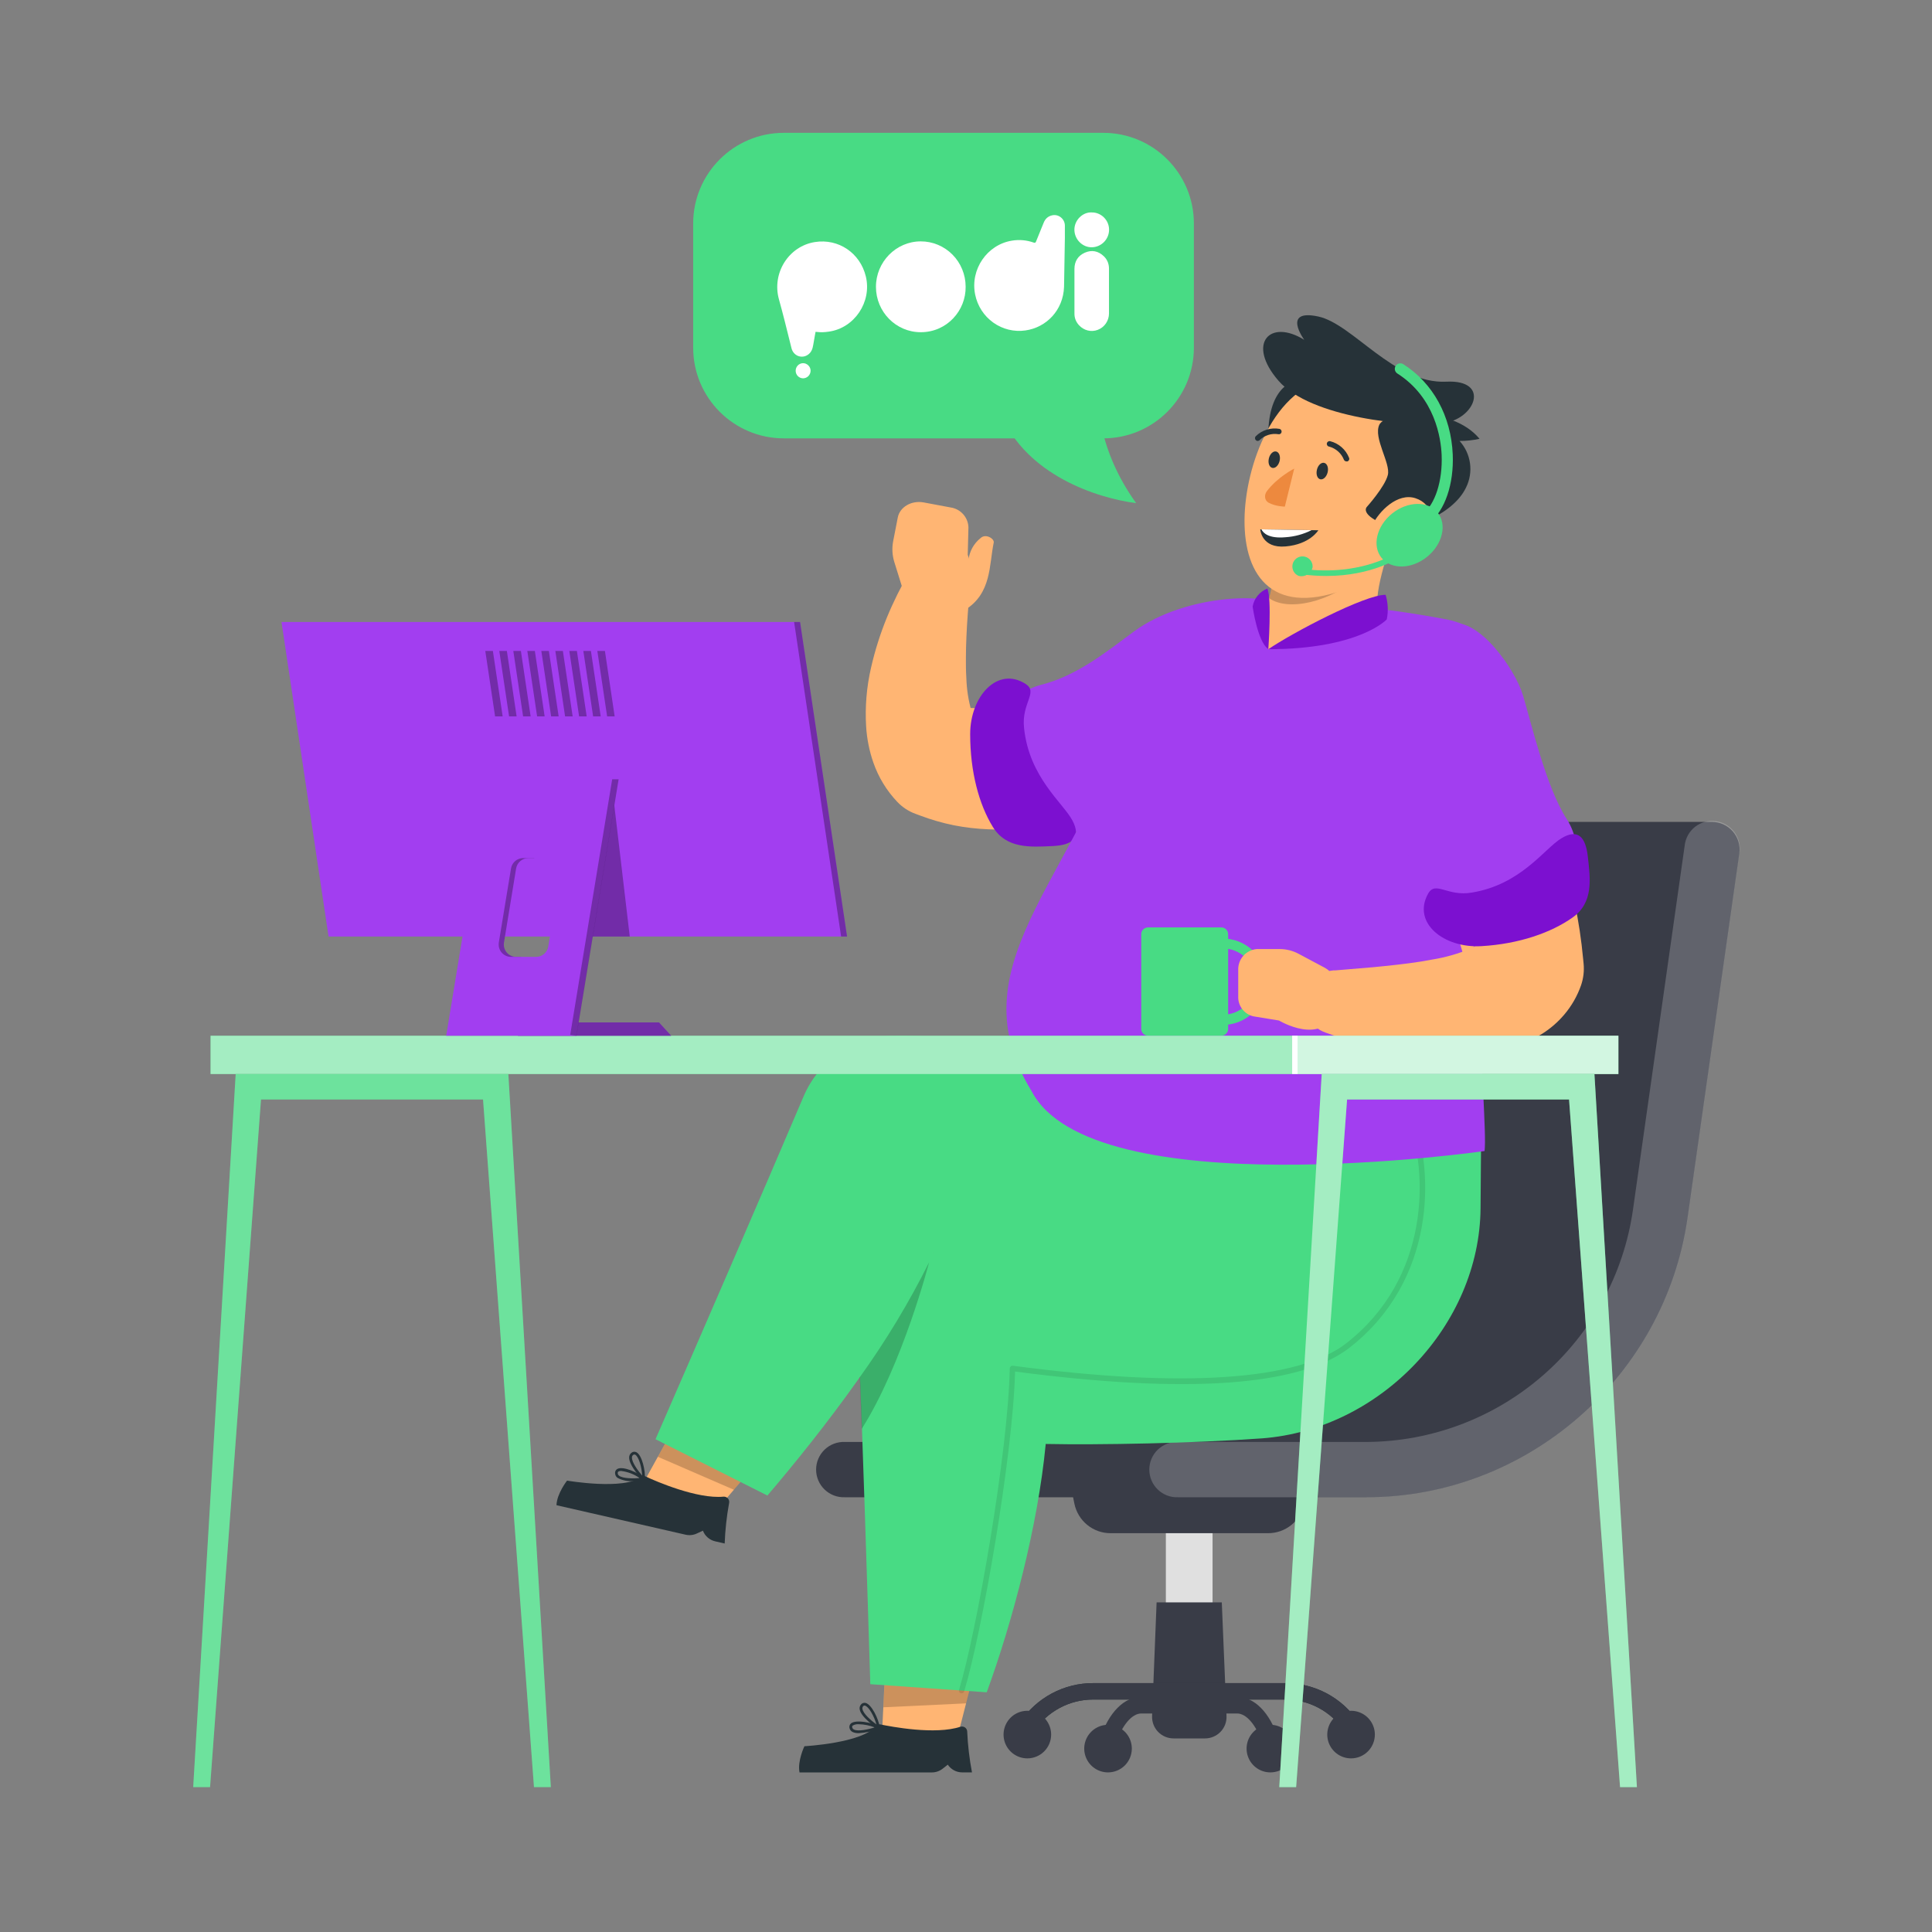 <svg width="160" height="160" viewBox="0 0 160 160" fill="none" xmlns="http://www.w3.org/2000/svg">
<rect x="0" y="0" width="160" height="160" fill="#808080" stroke="none"/>
<path d="M91.364 11H64.914C60.767 11 57.406 14.362 57.406 18.508V28.795C57.406 32.942 60.767 36.303 64.914 36.303H91.364C95.511 36.303 98.872 32.942 98.872 28.795V18.508C98.872 14.362 95.511 11 91.364 11Z" fill="#48DB84"/>
<g clip-path="url(#clip0_4989_38639)">
<path d="M90.415 17.593C91.193 17.582 91.845 18.23 91.849 19.015C91.852 19.809 91.212 20.465 90.422 20.478C89.655 20.491 89.006 19.846 88.978 19.071C88.948 18.222 89.689 17.545 90.415 17.593Z" fill="white"/>
<path d="M88.12 23.752C88.052 25.715 86.634 27.123 84.926 27.365C83.988 27.501 83.034 27.27 82.26 26.717C81.485 26.165 80.948 25.334 80.758 24.394C80.334 22.317 81.74 20.257 83.813 19.928C84.413 19.829 85.027 19.884 85.6 20.088C85.714 20.129 85.759 20.106 85.804 19.994C85.94 19.65 86.08 19.308 86.22 18.967L86.22 18.966L86.221 18.965C86.293 18.789 86.365 18.613 86.437 18.436C86.568 18.113 86.797 17.905 87.139 17.831C87.683 17.711 88.2 18.146 88.189 18.71C88.186 18.923 88.187 19.136 88.188 19.349L88.188 19.35C88.189 19.456 88.189 19.562 88.189 19.668L88.12 23.752Z" fill="white"/>
<path d="M79.97 23.743C80.001 25.709 78.432 27.509 76.261 27.512C74.203 27.517 72.548 25.829 72.543 23.762C72.537 21.694 74.207 19.993 76.243 19.99C76.731 19.987 77.215 20.082 77.667 20.27C78.119 20.457 78.53 20.733 78.876 21.082C79.223 21.431 79.498 21.845 79.685 22.302C79.873 22.759 79.97 23.248 79.97 23.743Z" fill="white"/>
<path d="M88.981 23.485C88.981 23.687 88.981 23.889 88.981 24.09L88.982 25.96C88.976 26.33 89.105 26.651 89.348 26.922C89.753 27.373 90.372 27.526 90.915 27.315C91.187 27.211 91.422 27.026 91.587 26.784C91.753 26.542 91.841 26.255 91.842 25.96C91.844 25.589 91.843 25.218 91.842 24.846V24.846C91.842 24.661 91.842 24.475 91.842 24.29C91.842 24.064 91.841 23.838 91.841 23.611C91.841 23.159 91.841 22.707 91.842 22.255C91.842 21.848 91.701 21.496 91.412 21.219C90.956 20.781 90.412 20.675 89.842 20.926C89.28 21.174 88.983 21.638 88.981 22.271C88.98 22.675 88.98 23.08 88.981 23.484V23.485Z" fill="white"/>
<path d="M67.481 27.808L67.481 27.808C67.434 28.061 67.388 28.31 67.349 28.561C67.297 28.894 67.19 29.188 66.898 29.385C66.375 29.736 65.7 29.453 65.548 28.838C65.508 28.678 65.468 28.519 65.429 28.359L65.429 28.358C65.133 27.164 64.837 25.969 64.507 24.783C63.91 22.626 65.303 20.39 67.489 20.045C69.439 19.737 71.236 20.951 71.705 22.894C72.215 25.005 70.761 27.171 68.637 27.465C68.459 27.492 68.28 27.509 68.1 27.514C67.977 27.517 67.853 27.506 67.722 27.495C67.664 27.49 67.603 27.485 67.541 27.481C67.521 27.591 67.501 27.7 67.481 27.808Z" fill="white"/>
<path d="M65.894 30.707C65.892 30.542 65.955 30.384 66.069 30.266C66.182 30.148 66.337 30.08 66.499 30.077C66.831 30.071 67.123 30.353 67.13 30.684C67.132 30.768 67.117 30.852 67.086 30.93C67.056 31.008 67.01 31.079 66.952 31.14C66.894 31.2 66.825 31.248 66.748 31.28C66.672 31.313 66.589 31.33 66.506 31.331C66.344 31.329 66.188 31.263 66.073 31.146C65.959 31.029 65.894 30.872 65.894 30.707Z" fill="white"/>
</g>
<path d="M82.903 34.328C85.014 39.31 90.759 41.237 94.092 41.669C90.823 37.122 90.967 33.123 90.967 33.123L82.903 34.328Z" fill="#48DB84"/>
<path d="M100.419 126.289H96.551V136.065H100.419V126.289Z" fill="#E0E0E0"/>
<path d="M101.184 132.701H95.785L95.411 142.115C95.401 142.355 95.44 142.594 95.525 142.818C95.609 143.043 95.739 143.248 95.905 143.421C96.072 143.594 96.271 143.732 96.492 143.826C96.713 143.92 96.95 143.968 97.19 143.968H99.8C100.04 143.967 100.277 143.919 100.497 143.824C100.717 143.73 100.916 143.592 101.082 143.419C101.248 143.246 101.377 143.042 101.462 142.818C101.547 142.593 101.585 142.354 101.575 142.115L101.184 132.701Z" fill="#393C47"/>
<path d="M111.926 143.712C111.812 143.712 111.7 143.683 111.6 143.629C111.5 143.575 111.415 143.497 111.352 143.403C110.816 142.585 110.085 141.914 109.225 141.451C108.364 140.987 107.402 140.746 106.425 140.748H90.545C89.568 140.746 88.606 140.987 87.745 141.451C86.885 141.914 86.154 142.585 85.618 143.403C85.515 143.548 85.359 143.648 85.184 143.681C85.008 143.714 84.827 143.678 84.678 143.579C84.529 143.481 84.424 143.329 84.385 143.154C84.346 142.98 84.377 142.797 84.47 142.645C85.133 141.641 86.036 140.818 87.096 140.249C88.157 139.68 89.342 139.384 90.545 139.388H106.425C107.63 139.382 108.817 139.675 109.88 140.243C110.942 140.81 111.847 141.633 112.512 142.637C112.581 142.741 112.62 142.861 112.625 142.985C112.631 143.109 112.602 143.232 112.544 143.342C112.485 143.451 112.397 143.543 112.291 143.606C112.184 143.67 112.062 143.704 111.938 143.704L111.926 143.712Z" fill="#263238"/>
<path d="M105.003 126.973H91.974C91.269 126.974 90.586 126.731 90.04 126.286C89.494 125.84 89.119 125.22 88.977 124.53L88.57 122.535H108.424L108.016 124.53C107.874 125.223 107.496 125.845 106.947 126.291C106.398 126.736 105.711 126.977 105.003 126.973Z" fill="#393C47"/>
<path d="M69.975 121.708H85.594C91.514 121.689 97.229 119.539 101.693 115.651C106.158 111.762 109.072 106.396 109.903 100.535L114.186 70.372H141.784L137.501 100.535C136.67 106.396 133.756 111.762 129.292 115.651C124.828 119.539 119.112 121.689 113.193 121.708H69.975Z" fill="#393C47"/>
<path d="M69.975 123.996C69.666 124.009 69.358 123.959 69.069 123.85C68.779 123.741 68.515 123.574 68.292 123.36C68.069 123.146 67.891 122.889 67.77 122.605C67.648 122.321 67.586 122.015 67.586 121.705C67.586 121.396 67.648 121.09 67.77 120.806C67.891 120.521 68.069 120.265 68.292 120.051C68.515 119.837 68.779 119.67 69.069 119.561C69.358 119.452 69.666 119.402 69.975 119.415H85.639C90.996 119.372 96.161 117.41 100.195 113.884C104.229 110.359 106.866 105.504 107.626 100.201L111.91 70.037C111.988 69.491 112.26 68.991 112.677 68.629C113.093 68.267 113.626 68.068 114.178 68.066H141.776C142.104 68.067 142.428 68.137 142.727 68.274C143.025 68.41 143.291 68.609 143.506 68.856C143.721 69.104 143.88 69.395 143.973 69.71C144.066 70.025 144.09 70.356 144.044 70.68L139.76 100.844C137.887 114.04 126.462 123.996 113.184 123.996H69.975ZM116.177 72.651L112.17 100.844C111.634 104.586 110.318 108.173 108.308 111.374C106.298 114.576 103.638 117.319 100.501 119.427H113.192C118.558 119.397 123.735 117.441 127.78 113.915C131.825 110.389 134.47 105.528 135.233 100.217L139.146 72.663L116.177 72.651Z" fill="#393C47"/>
<path opacity="0.2" d="M97.569 123.996C97.26 124.009 96.951 123.96 96.662 123.851C96.373 123.741 96.109 123.575 95.886 123.361C95.662 123.147 95.485 122.89 95.364 122.606C95.242 122.321 95.18 122.015 95.18 121.706C95.18 121.397 95.242 121.091 95.364 120.807C95.485 120.522 95.662 120.265 95.886 120.051C96.109 119.837 96.373 119.671 96.662 119.561C96.951 119.452 97.26 119.403 97.569 119.416H113.192C118.558 119.385 123.734 117.429 127.78 113.903C131.825 110.378 134.469 105.517 135.232 100.205L139.516 70.042C139.547 69.735 139.64 69.438 139.789 69.167C139.938 68.897 140.14 68.66 140.383 68.47C140.626 68.28 140.905 68.141 141.203 68.061C141.501 67.981 141.813 67.962 142.118 68.006C142.424 68.049 142.717 68.153 142.981 68.313C143.245 68.472 143.475 68.684 143.655 68.934C143.836 69.184 143.964 69.468 144.032 69.769C144.1 70.07 144.107 70.382 144.052 70.685L139.768 100.849C137.895 114.045 126.47 124 113.192 124L97.569 123.996Z" fill="white"/>
<path d="M87.051 143.65C87.051 143.261 86.936 142.88 86.719 142.556C86.503 142.231 86.195 141.979 85.835 141.83C85.475 141.681 85.079 141.642 84.696 141.718C84.314 141.794 83.963 141.981 83.687 142.257C83.412 142.533 83.224 142.884 83.148 143.266C83.072 143.648 83.111 144.044 83.26 144.405C83.409 144.765 83.662 145.072 83.986 145.289C84.31 145.506 84.691 145.621 85.081 145.621C85.603 145.621 86.105 145.413 86.474 145.044C86.844 144.674 87.051 144.173 87.051 143.65Z" fill="#393C47"/>
<path d="M113.86 143.65C113.86 143.261 113.744 142.88 113.528 142.556C113.311 142.231 113.003 141.979 112.643 141.83C112.283 141.681 111.887 141.642 111.505 141.718C111.122 141.794 110.771 141.981 110.496 142.257C110.22 142.533 110.032 142.884 109.956 143.266C109.88 143.648 109.919 144.044 110.068 144.405C110.218 144.765 110.47 145.072 110.794 145.289C111.118 145.506 111.499 145.621 111.889 145.621C112.412 145.621 112.913 145.413 113.283 145.044C113.652 144.674 113.86 144.173 113.86 143.65Z" fill="#393C47"/>
<path d="M111.926 143.712C111.812 143.712 111.7 143.683 111.6 143.629C111.5 143.575 111.415 143.497 111.352 143.403C110.816 142.585 110.085 141.914 109.225 141.451C108.364 140.987 107.402 140.746 106.425 140.748H90.545C89.568 140.746 88.606 140.987 87.745 141.451C86.885 141.914 86.154 142.585 85.618 143.403C85.515 143.548 85.359 143.648 85.184 143.681C85.008 143.714 84.827 143.678 84.678 143.579C84.529 143.481 84.424 143.329 84.385 143.154C84.346 142.98 84.377 142.797 84.47 142.645C85.133 141.641 86.036 140.818 87.096 140.249C88.157 139.68 89.342 139.384 90.545 139.388H106.425C107.63 139.382 108.817 139.675 109.88 140.243C110.942 140.81 111.847 141.633 112.512 142.637C112.581 142.741 112.62 142.861 112.625 142.985C112.631 143.109 112.602 143.232 112.544 143.342C112.485 143.451 112.397 143.543 112.291 143.606C112.184 143.67 112.062 143.704 111.938 143.704L111.926 143.712Z" fill="#393C47"/>
<path d="M105.208 144.872C105.062 144.871 104.921 144.824 104.803 144.739C104.686 144.653 104.598 144.533 104.552 144.395C104.055 142.885 103.233 141.903 102.455 141.903H94.515C93.737 141.903 92.915 142.885 92.418 144.395C92.356 144.562 92.232 144.698 92.072 144.776C91.912 144.853 91.728 144.865 91.559 144.81C91.39 144.754 91.249 144.636 91.166 144.479C91.082 144.322 91.063 144.139 91.111 143.968C91.82 141.814 93.09 140.531 94.515 140.531H102.455C103.88 140.531 105.151 141.814 105.859 143.968C105.916 144.141 105.901 144.33 105.819 144.492C105.736 144.655 105.592 144.778 105.419 144.835C105.351 144.859 105.28 144.871 105.208 144.872Z" fill="#393C47"/>
<path d="M93.733 144.811C93.733 144.421 93.617 144.04 93.401 143.716C93.184 143.392 92.876 143.14 92.516 142.99C92.156 142.841 91.76 142.802 91.378 142.878C90.996 142.954 90.644 143.142 90.369 143.418C90.093 143.693 89.905 144.044 89.829 144.427C89.753 144.809 89.792 145.205 89.942 145.565C90.091 145.925 90.343 146.233 90.667 146.45C90.991 146.666 91.373 146.782 91.762 146.782C92.285 146.782 92.786 146.574 93.156 146.205C93.525 145.835 93.733 145.334 93.733 144.811Z" fill="#393C47"/>
<path d="M107.178 144.811C107.178 144.421 107.063 144.04 106.846 143.716C106.63 143.392 106.322 143.14 105.962 142.99C105.602 142.841 105.205 142.802 104.823 142.878C104.441 142.954 104.09 143.142 103.814 143.418C103.538 143.693 103.351 144.044 103.275 144.427C103.199 144.809 103.238 145.205 103.387 145.565C103.536 145.925 103.789 146.233 104.113 146.45C104.437 146.666 104.818 146.782 105.208 146.782C105.73 146.782 106.232 146.574 106.601 146.205C106.971 145.835 107.178 145.334 107.178 144.811Z" fill="#393C47"/>
<path d="M56.07 117.767L63.004 120.776L59.03 125.413L53.232 122.901L56.07 117.767Z" fill="#FFB573"/>
<path opacity="0.2" d="M56.074 117.767L63.008 120.78L60.781 123.377L54.482 120.645L56.074 117.767Z" fill="black"/>
<path d="M60.015 127.827L59.234 127.648C59.004 127.596 58.791 127.488 58.612 127.334C58.434 127.18 58.297 126.984 58.212 126.764L57.711 126.997C57.422 127.133 57.095 127.169 56.782 127.098L46.086 124.655C46.114 123.694 46.961 122.619 46.961 122.619C46.961 122.619 51.721 123.434 53.097 122.298C53.152 122.26 53.216 122.238 53.282 122.234C53.348 122.23 53.414 122.245 53.472 122.277C54.335 122.685 57.739 124.154 59.922 123.947C59.989 123.942 60.057 123.952 60.12 123.978C60.183 124.003 60.239 124.043 60.283 124.094C60.328 124.145 60.36 124.206 60.377 124.271C60.395 124.337 60.396 124.406 60.382 124.472C60.179 125.58 60.056 126.701 60.015 127.827Z" fill="#263238"/>
<path d="M53.285 122.608C53.269 122.608 53.254 122.604 53.24 122.598C53.226 122.592 53.213 122.583 53.203 122.571C53.158 122.522 52.071 121.35 52.104 120.686C52.105 120.62 52.121 120.554 52.149 120.494C52.177 120.434 52.217 120.38 52.267 120.336C52.323 120.28 52.395 120.243 52.473 120.23C52.551 120.218 52.632 120.231 52.702 120.267C53.171 120.503 53.464 121.81 53.403 122.506C53.4 122.528 53.391 122.548 53.377 122.565C53.364 122.583 53.346 122.596 53.325 122.604L53.285 122.608ZM52.535 120.454C52.513 120.455 52.491 120.461 52.471 120.471C52.45 120.48 52.432 120.494 52.417 120.511C52.39 120.534 52.369 120.563 52.355 120.595C52.341 120.628 52.334 120.663 52.336 120.698C52.316 121.105 52.833 121.793 53.179 122.201C53.154 121.529 52.898 120.621 52.601 120.47C52.58 120.46 52.558 120.455 52.535 120.454Z" fill="#263238"/>
<path d="M52.442 122.657C51.988 122.695 51.532 122.6 51.131 122.384C51.078 122.345 51.034 122.294 51.002 122.237C50.969 122.179 50.95 122.116 50.944 122.05C50.928 121.97 50.939 121.886 50.975 121.813C51.011 121.739 51.07 121.68 51.143 121.643C51.607 121.407 52.837 121.94 53.362 122.4C53.379 122.415 53.391 122.434 53.397 122.455C53.403 122.476 53.403 122.499 53.397 122.52C53.39 122.541 53.378 122.56 53.361 122.574C53.344 122.588 53.323 122.597 53.301 122.6C53.016 122.634 52.729 122.653 52.442 122.657ZM51.436 121.818C51.367 121.816 51.297 121.828 51.233 121.855C51.192 121.879 51.147 121.916 51.159 122.03C51.164 122.064 51.175 122.098 51.192 122.128C51.21 122.158 51.233 122.184 51.261 122.205C51.571 122.453 52.442 122.449 52.975 122.408C52.518 122.089 51.99 121.887 51.436 121.818Z" fill="#263238"/>
<path d="M118.347 95.95L115.363 102.168C110.981 111.345 100.187 115.959 91.567 112.347C86.535 110.238 81.042 105.779 77.316 103.739C74.12 110.747 68.135 118.475 63.554 123.854L54.287 119.191C57.748 111.248 63.135 98.833 66.555 90.787C67.164 89.36 68.163 88.134 69.436 87.249C70.71 86.364 72.208 85.856 73.758 85.783C89.165 85.368 118.347 95.95 118.347 95.95Z" fill="#48DB84"/>
<path d="M108.778 31.592C107.04 31.018 105.057 32.122 105.032 36.006C105.008 39.891 108.538 41.971 110.028 36.951C110.924 33.922 110.069 32.012 108.778 31.592Z" fill="#263238"/>
<path d="M73.309 138.105L80.858 137.75L79.34 143.663L73.028 143.964L73.309 138.105Z" fill="#FFB573"/>
<path opacity="0.2" d="M73.314 138.105L80.863 137.75L80.012 141.065L73.155 141.391L73.314 138.105Z" fill="black"/>
<path d="M80.495 146.781H79.681C79.446 146.781 79.214 146.722 79.006 146.611C78.799 146.499 78.622 146.338 78.492 146.142L78.056 146.484C77.803 146.679 77.493 146.785 77.173 146.785H66.212C66.025 145.845 66.619 144.615 66.619 144.615C66.619 144.615 71.44 144.358 72.527 142.945C72.566 142.891 72.62 142.849 72.682 142.824C72.744 142.799 72.811 142.792 72.877 142.803C73.81 142.998 77.458 143.691 79.539 143.002C79.603 142.982 79.671 142.977 79.738 142.988C79.804 142.999 79.868 143.025 79.922 143.064C79.977 143.104 80.021 143.156 80.052 143.216C80.083 143.276 80.1 143.342 80.1 143.41C80.151 144.542 80.283 145.668 80.495 146.781Z" fill="#263238"/>
<path d="M72.752 143.186C72.728 143.187 72.705 143.18 72.687 143.166C72.63 143.129 71.315 142.242 71.197 141.57C71.183 141.505 71.184 141.438 71.198 141.374C71.212 141.309 71.239 141.249 71.278 141.195C71.32 141.128 71.381 141.076 71.454 141.046C71.528 141.016 71.608 141.01 71.685 141.028C72.19 141.158 72.768 142.364 72.862 143.064C72.864 143.087 72.86 143.109 72.85 143.129C72.84 143.15 72.824 143.167 72.805 143.178C72.788 143.186 72.77 143.189 72.752 143.186ZM71.591 141.244C71.565 141.247 71.539 141.256 71.516 141.271C71.493 141.286 71.475 141.306 71.461 141.33C71.441 141.359 71.427 141.392 71.421 141.427C71.414 141.462 71.416 141.499 71.425 141.533C71.494 141.94 72.149 142.49 72.581 142.812C72.41 142.16 71.954 141.334 71.632 141.252L71.591 141.244Z" fill="#263238"/>
<path d="M71.119 143.533C70.949 143.54 70.779 143.51 70.623 143.443C70.562 143.416 70.508 143.377 70.464 143.328C70.42 143.279 70.387 143.221 70.366 143.158C70.337 143.084 70.331 143.003 70.35 142.926C70.369 142.848 70.412 142.779 70.472 142.727C70.879 142.393 72.19 142.641 72.805 142.971C72.824 142.982 72.84 142.999 72.85 143.018C72.861 143.037 72.866 143.059 72.866 143.081C72.865 143.103 72.856 143.124 72.843 143.142C72.829 143.159 72.81 143.172 72.789 143.179C72.252 143.377 71.69 143.497 71.119 143.533ZM71.119 142.792C70.947 142.778 70.773 142.816 70.623 142.902C70.586 142.934 70.553 142.979 70.586 143.089C70.598 143.122 70.617 143.152 70.642 143.177C70.666 143.203 70.696 143.223 70.728 143.236C71.087 143.411 71.93 143.215 72.443 143.057C72.019 142.893 71.57 142.803 71.115 142.792H71.119Z" fill="#263238"/>
<path d="M122.663 93.487L122.614 100.055C122.536 109.742 114.324 118.378 104.519 119.119C98.794 119.526 91.058 119.673 86.603 119.583C85.956 126.367 83.835 134.359 81.717 140.149L72.075 139.478C71.823 131.257 71.452 119.599 71.143 111.867C71.021 108.854 72.89 105.89 75.764 104.473C90.199 97.355 122.663 93.487 122.663 93.487Z" fill="#48DB84"/>
<path opacity="0.1" d="M79.641 140.234C79.62 140.238 79.597 140.238 79.576 140.234C79.518 140.217 79.47 140.177 79.442 140.123C79.413 140.07 79.407 140.007 79.425 139.949C80.883 135.157 83.497 120.197 83.623 113.328C83.627 113.263 83.656 113.202 83.705 113.157C83.729 113.137 83.758 113.122 83.789 113.113C83.82 113.103 83.852 113.101 83.884 113.105C97.968 114.978 107.5 114.326 111.47 111.264C118.428 105.857 118.327 97.103 116.563 92.534C116.541 92.478 116.543 92.414 116.567 92.359C116.592 92.303 116.637 92.259 116.694 92.237C116.75 92.215 116.814 92.216 116.869 92.24C116.925 92.265 116.969 92.311 116.991 92.367C118.803 97.058 118.905 106.056 111.751 111.618C107.655 114.798 98.347 115.462 84.063 113.585C83.888 120.592 81.294 135.32 79.849 140.072C79.836 140.117 79.809 140.158 79.771 140.187C79.734 140.216 79.688 140.233 79.641 140.234Z" fill="black"/>
<path opacity="0.2" d="M76.941 104.546C75.287 107.861 73.37 111.039 71.208 114.049C71.257 115.405 71.31 116.842 71.363 118.337C74.775 112.95 76.945 104.538 76.945 104.538L76.941 104.546Z" fill="black"/>
<path d="M96.824 64.46L96.462 64.692L96.169 64.871L95.599 65.201C95.22 65.417 94.841 65.608 94.467 65.795C93.713 66.178 92.94 66.508 92.154 66.822C90.558 67.454 88.908 67.936 87.223 68.263C86.364 68.43 85.48 68.548 84.585 68.633C83.669 68.704 82.75 68.718 81.832 68.678C80.882 68.64 79.936 68.53 79.002 68.348C78.043 68.154 77.1 67.881 76.185 67.534L75.81 67.396C75.243 67.187 74.732 66.852 74.316 66.414C73.429 65.482 72.751 64.372 72.329 63.157C71.994 62.195 71.793 61.193 71.73 60.176C71.63 58.537 71.767 56.891 72.137 55.29C72.46 53.874 72.898 52.486 73.448 51.141C73.717 50.486 74.01 49.846 74.32 49.219L74.804 48.283C74.983 47.969 75.146 47.688 75.354 47.334C75.651 46.833 76.106 46.445 76.646 46.229C77.187 46.013 77.784 45.982 78.345 46.14C78.905 46.298 79.397 46.637 79.745 47.104C80.093 47.572 80.277 48.14 80.269 48.723V49.13C80.269 49.378 80.228 49.708 80.212 50.001L80.142 50.909C80.093 51.512 80.065 52.131 80.036 52.709C80.008 53.287 79.996 53.89 79.992 54.46C79.988 55.03 79.992 55.596 80.028 56.133C80.055 57.082 80.201 58.023 80.464 58.934C80.538 59.2 80.663 59.449 80.83 59.667C80.944 59.785 80.997 59.728 80.936 59.594L79.067 58.474C79.986 58.641 80.922 58.688 81.852 58.617C82.362 58.58 82.87 58.512 83.371 58.413C83.888 58.324 84.418 58.214 84.951 58.067C85.484 57.921 86.018 57.75 86.559 57.571C87.101 57.391 87.638 57.163 88.188 56.952C88.738 56.74 89.259 56.483 89.792 56.239C90.053 56.117 90.314 55.987 90.562 55.86L90.928 55.673L91.099 55.587C91.136 55.567 91.222 55.518 91.193 55.543C92.376 54.796 93.806 54.55 95.17 54.858C96.534 55.166 97.72 56.003 98.467 57.186C99.214 58.368 99.46 59.799 99.152 61.163C98.844 62.527 98.007 63.713 96.824 64.46Z" fill="#FFB573"/>
<path d="M75.186 50.146L78.359 50.71C81.69 50.086 80.144 45.943 80.144 45.943L80.202 43.653C80.183 43.249 80.024 42.865 79.751 42.568C79.478 42.27 79.109 42.077 78.709 42.023L76.495 41.609C75.484 41.422 74.514 41.987 74.349 42.862L73.968 44.823C73.858 45.395 73.891 45.984 74.062 46.541L75.186 50.146Z" fill="#FFB573"/>
<path d="M107.025 50.605C105.742 48.887 98.203 49.116 93.879 52.317C91.644 53.971 89.197 55.962 86.217 56.715C83.236 57.468 81.086 61.072 81.917 63.104C83.452 66.854 84.494 68.649 87.267 68.951C90.04 69.252 93.688 67.456 96.632 65.254C99.576 63.051 109.289 53.655 107.025 50.605Z" fill="#A23EF0"/>
<path d="M84.939 56.642C82.622 55.152 80.346 57.652 80.346 60.795C80.346 63.938 81.083 66.618 82.211 68.462C83.338 70.307 85.33 70.152 87.186 70.067C88.791 69.989 89.581 69.411 88.815 67.953C88.049 66.496 85.228 64.386 84.808 60.29C84.576 58.218 86.01 57.33 84.939 56.642Z" fill="#7C10D0"/>
<path d="M103.367 49.712C108.916 49.743 114.45 50.28 119.902 51.316C120.801 51.504 121.653 51.873 122.404 52.402C123.156 52.93 123.792 53.606 124.273 54.388C124.754 55.171 125.071 56.043 125.204 56.952C125.336 57.861 125.282 58.788 125.045 59.675C120.973 75.184 123.269 92.216 122.948 95.323C122.948 95.323 90.402 100.01 85.415 90.335C78.716 79.39 90.117 72.24 94.014 56.866C95.044 52.802 99.177 49.687 103.367 49.712Z" fill="#A23EF0"/>
<path d="M125.819 61.813L126.116 62.383L126.38 62.904C126.555 63.25 126.71 63.596 126.873 63.942C127.195 64.63 127.48 65.327 127.769 66.027C128.323 67.428 128.84 68.849 129.271 70.306C129.495 71.031 129.679 71.764 129.898 72.505C130.118 73.246 130.253 73.995 130.407 74.757C130.73 76.292 130.963 77.844 131.108 79.407L131.148 79.814C131.205 80.415 131.133 81.022 130.937 81.593C130.625 82.487 130.15 83.316 129.536 84.036C129.015 84.648 128.404 85.178 127.724 85.608C126.703 86.245 125.581 86.705 124.406 86.968C122.644 87.357 120.835 87.494 119.035 87.375C117.439 87.282 115.852 87.072 114.287 86.748C113.522 86.597 112.769 86.41 112.019 86.21C111.27 86.011 110.554 85.803 109.764 85.51C109.192 85.307 108.708 84.915 108.39 84.398C108.073 83.882 107.942 83.272 108.019 82.671C108.096 82.07 108.376 81.513 108.814 81.093C109.251 80.673 109.819 80.416 110.423 80.364H110.578L112.614 80.192C113.31 80.144 113.998 80.074 114.678 80.005C115.358 79.936 116.034 79.859 116.694 79.773C117.353 79.688 117.997 79.586 118.62 79.464C119.72 79.287 120.794 78.978 121.82 78.543C122.195 78.36 122.459 78.136 122.435 78.091C122.41 78.047 122.337 78.091 122.211 78.197C122.055 78.35 121.931 78.531 121.845 78.731L121.673 80.905C121.368 79.716 121.046 78.527 120.656 77.326C120.464 76.727 120.248 76.105 120.033 75.526C119.817 74.948 119.625 74.305 119.373 73.722C118.901 72.525 118.432 71.32 117.923 70.127L117.158 68.348L116.417 66.674L116.323 66.454C115.779 65.206 115.739 63.796 116.211 62.519C116.684 61.242 117.633 60.198 118.858 59.605C120.084 59.012 121.492 58.917 122.786 59.339C124.081 59.761 125.162 60.668 125.802 61.87L125.819 61.813Z" fill="#FFB573"/>
<path d="M101.148 76.805H95.073C94.763 76.805 94.511 77.057 94.511 77.367V85.209C94.511 85.52 94.763 85.771 95.073 85.771H101.148C101.459 85.771 101.71 85.52 101.71 85.209V77.367C101.71 77.057 101.459 76.805 101.148 76.805Z" fill="#48DB84"/>
<path d="M101.148 78.544C101.517 78.53 101.886 78.59 102.232 78.722C102.577 78.853 102.893 79.053 103.159 79.31C103.426 79.566 103.638 79.874 103.783 80.214C103.927 80.555 104.002 80.921 104.002 81.29C104.002 81.66 103.927 82.026 103.783 82.367C103.638 82.707 103.426 83.014 103.159 83.271C102.893 83.527 102.577 83.727 102.232 83.859C101.886 83.99 101.517 84.051 101.148 84.037H101.111C100.742 84.051 100.373 83.99 100.027 83.859C99.682 83.727 99.366 83.527 99.1 83.271C98.833 83.014 98.621 82.707 98.477 82.367C98.332 82.026 98.257 81.66 98.257 81.29C98.257 80.921 98.332 80.555 98.477 80.214C98.621 79.874 98.833 79.566 99.1 79.31C99.366 79.053 99.682 78.853 100.027 78.722C100.373 78.59 100.742 78.53 101.111 78.544H101.16H101.148ZM101.16 77.73H101.111C100.632 77.713 100.154 77.794 99.707 77.966C99.259 78.138 98.85 78.399 98.506 78.732C98.161 79.066 97.887 79.465 97.699 79.907C97.512 80.348 97.416 80.823 97.416 81.302C97.416 81.782 97.512 82.257 97.699 82.698C97.887 83.14 98.161 83.539 98.506 83.873C98.85 84.206 99.259 84.467 99.707 84.639C100.154 84.811 100.632 84.892 101.111 84.876H101.16C101.639 84.892 102.117 84.811 102.565 84.639C103.012 84.467 103.421 84.206 103.766 83.873C104.11 83.539 104.385 83.14 104.572 82.698C104.759 82.257 104.856 81.782 104.856 81.302C104.856 80.823 104.759 80.348 104.572 79.907C104.385 79.465 104.11 79.066 103.766 78.732C103.421 78.399 103.012 78.138 102.565 77.966C102.117 77.794 101.639 77.713 101.16 77.73Z" fill="#48DB84"/>
<path d="M110.684 81.78L110.66 83.702C109.491 86.678 105.924 84.516 105.924 84.516L103.79 84.166C103.42 84.077 103.092 83.861 102.864 83.555C102.637 83.249 102.524 82.873 102.545 82.492V80.367C102.521 79.93 102.668 79.5 102.955 79.169C103.243 78.839 103.647 78.633 104.084 78.596H105.997C106.547 78.599 107.087 78.739 107.569 79.003L109.723 80.151C110.016 80.31 110.259 80.546 110.429 80.833C110.598 81.119 110.686 81.447 110.684 81.78Z" fill="#FFB573"/>
<path d="M120.317 51.654C122.426 51.247 125.452 55.302 126.138 57.621C126.824 59.941 128.066 65.237 129.743 67.818C131.421 70.4 130.558 74.496 128.587 75.428C124.922 77.151 122.935 77.769 120.688 76.116C118.44 74.463 115.859 70.615 115.484 66.963C114.955 61.609 116.575 52.358 120.317 51.654Z" fill="#A23EF0"/>
<path d="M118.266 74.016C116.93 76.427 119.573 78.54 122.692 78.356C125.811 78.173 128.449 77.241 130.22 75.995C131.992 74.749 131.706 72.778 131.495 70.926C131.316 69.329 130.68 68.58 129.284 69.439C127.887 70.299 125.957 73.251 121.898 73.918C119.862 74.277 118.881 72.904 118.266 74.016Z" fill="#7C10D0"/>
<path d="M102.813 51.686C103.305 50.864 104.059 50.233 104.955 49.894C105.331 49.07 105.411 48.141 105.183 47.264L115.248 44.723C114.251 47.94 113.469 50.481 114.585 52.138C112.573 53.205 108.884 55.114 105.016 54.768C101.148 54.422 102.101 53.017 102.813 51.686Z" fill="#FFB573"/>
<path opacity="0.2" d="M105.244 47.574L112.679 47.594C110.212 49.927 106.641 50.644 105.102 49.54C105.314 48.907 105.363 48.231 105.244 47.574Z" fill="black"/>
<path d="M117.48 39.809C116.047 44.333 114.976 47.37 111.824 48.645C105.566 51.169 103.013 47.871 103.066 43.001C103.115 38.616 105.452 31.959 110.395 31.299C111.491 31.152 112.607 31.286 113.638 31.688C114.669 32.09 115.581 32.746 116.289 33.596C116.997 34.447 117.477 35.463 117.685 36.549C117.894 37.636 117.823 38.757 117.48 39.809Z" fill="#FFB573"/>
<path d="M114.487 43.368C112.627 42.553 113.189 41.987 113.189 41.987C113.189 41.987 114.695 40.31 114.935 39.333C115.176 38.356 113.714 36.267 114.231 35.172C114.748 34.076 120.212 33.543 122.529 36.34C121.986 36.459 121.432 36.52 120.876 36.519C121.343 37.034 121.644 37.678 121.739 38.367C121.834 39.056 121.719 39.757 121.409 40.379C120.343 42.631 116.47 44.26 114.487 43.368Z" fill="#263238"/>
<path d="M104.369 43.84L109.177 43.914C109.177 43.914 108.497 45.074 106.478 45.253C104.458 45.432 104.369 43.84 104.369 43.84Z" fill="#263238"/>
<path d="M104.466 43.84C104.617 44.15 105.073 44.614 106.453 44.492C107.206 44.444 107.941 44.245 108.615 43.906C107.764 43.897 106.058 43.869 104.466 43.84Z" fill="white"/>
<path d="M118.078 44.565C117.707 45.022 117.25 45.401 116.732 45.68C116.214 45.959 115.647 46.134 115.061 46.194C113.486 46.345 112.964 44.867 113.624 43.527C114.214 42.306 115.749 40.787 117.219 41.259C118.689 41.731 118.982 43.421 118.078 44.565Z" fill="#FFB573"/>
<path d="M109.947 39.125C109.853 39.499 109.58 39.752 109.336 39.691C109.092 39.63 108.97 39.284 109.063 38.897C109.157 38.51 109.43 38.27 109.674 38.335C109.918 38.4 110.041 38.754 109.947 39.125Z" fill="#263238"/>
<path d="M105.969 38.184C105.875 38.559 105.602 38.811 105.358 38.746C105.114 38.681 104.992 38.339 105.085 37.956C105.179 37.573 105.452 37.329 105.696 37.394C105.94 37.459 106.062 37.81 105.969 38.184Z" fill="#263238"/>
<path d="M107.182 38.808L106.405 41.955C106.405 41.955 105.672 41.955 105.068 41.636C104.716 41.45 104.677 40.993 104.918 40.675C105.813 39.492 107.182 38.808 107.182 38.808Z" fill="#ED893E"/>
<path d="M111.49 38.208C111.526 38.218 111.564 38.218 111.6 38.208C111.628 38.197 111.653 38.18 111.675 38.159C111.696 38.138 111.713 38.113 111.724 38.085C111.736 38.058 111.741 38.028 111.741 37.998C111.741 37.968 111.734 37.938 111.722 37.911C111.59 37.575 111.38 37.275 111.108 37.036C110.837 36.798 110.513 36.627 110.163 36.539C110.133 36.531 110.101 36.53 110.071 36.535C110.04 36.541 110.011 36.552 109.985 36.569C109.959 36.586 109.936 36.608 109.919 36.634C109.902 36.66 109.89 36.689 109.885 36.719C109.879 36.75 109.88 36.781 109.887 36.812C109.894 36.842 109.907 36.87 109.925 36.895C109.944 36.921 109.967 36.941 109.994 36.957C110.021 36.973 110.051 36.983 110.082 36.987C110.357 37.062 110.611 37.2 110.823 37.391C111.035 37.582 111.199 37.82 111.303 38.086C111.321 38.121 111.347 38.151 111.38 38.172C111.413 38.194 111.451 38.206 111.49 38.208Z" fill="#263238"/>
<path d="M104.1 36.511C104.136 36.52 104.174 36.52 104.21 36.511C104.247 36.501 104.28 36.483 104.308 36.458C104.509 36.258 104.755 36.109 105.025 36.022C105.296 35.935 105.583 35.913 105.863 35.958C105.892 35.965 105.921 35.966 105.951 35.962C105.98 35.957 106.008 35.947 106.033 35.931C106.058 35.916 106.08 35.895 106.096 35.871C106.113 35.847 106.125 35.819 106.132 35.791C106.145 35.732 106.135 35.671 106.104 35.62C106.073 35.569 106.023 35.532 105.965 35.518C105.612 35.454 105.25 35.476 104.907 35.581C104.565 35.687 104.253 35.873 103.998 36.124C103.956 36.167 103.932 36.225 103.932 36.285C103.932 36.346 103.956 36.403 103.998 36.446C104.026 36.476 104.061 36.499 104.1 36.511Z" fill="#263238"/>
<path d="M79.914 50.514C82.133 49.137 81.905 46.8 82.296 44.939C82.365 44.622 81.64 44.158 81.213 44.557C80.93 44.78 80.695 45.058 80.521 45.375C80.348 45.691 80.24 46.038 80.203 46.397C79.389 46.519 77.316 47.643 77.642 49.927C78.302 50.394 79.11 50.603 79.914 50.514Z" fill="#FFB573"/>
<path d="M103.782 57.68C109.075 57.163 118.241 52.387 114.096 50.864C111.486 52.936 107.1 53.763 105.036 53.767C104.27 53.03 104.03 50.974 104.955 49.895C102.792 49.712 100.077 54.076 103.782 57.68Z" fill="#A23EF0"/>
<path d="M105.036 53.767C106.958 52.444 113.045 49.231 114.751 49.26C114.952 49.92 114.984 50.62 114.845 51.296C114.845 51.296 112.597 53.755 105.036 53.767Z" fill="#7C10D0"/>
<path d="M105.037 53.767C105.037 53.767 105.334 49.618 104.959 48.742C104.644 48.865 104.366 49.067 104.152 49.329C103.938 49.591 103.795 49.903 103.738 50.236C103.738 50.236 104.137 53.132 105.037 53.767Z" fill="#7C10D0"/>
<path d="M119.475 35.049C116.718 35.379 108.55 34.61 105.879 31.531C103.208 28.453 105.154 26.364 108.013 28.144C108.013 28.144 106.115 25.562 109.165 26.21C112.044 26.82 115.452 31.82 119.78 31.609C123.465 31.425 122.199 34.736 119.475 35.049Z" fill="#263238"/>
<path d="M118.188 46.112C116.905 47.15 115.216 47.187 114.413 46.197C113.611 45.208 114.006 43.563 115.281 42.533C116.555 41.503 118.253 41.458 119.055 42.447C119.857 43.437 119.467 45.074 118.188 46.112Z" fill="#48DB84"/>
<path d="M107.569 47.7C107.422 47.644 107.294 47.548 107.199 47.424C107.105 47.299 107.046 47.15 107.032 46.994C107.017 46.838 107.046 46.681 107.116 46.541C107.186 46.401 107.294 46.283 107.427 46.201C107.561 46.119 107.714 46.076 107.871 46.077C108.028 46.078 108.181 46.122 108.314 46.206C108.446 46.289 108.553 46.408 108.621 46.549C108.69 46.69 108.717 46.847 108.701 47.003C108.64 47.244 108.488 47.451 108.276 47.581C108.065 47.711 107.811 47.754 107.569 47.7Z" fill="#48DB84"/>
<path d="M118.103 43.384C118.032 43.384 117.962 43.367 117.898 43.335C117.835 43.303 117.779 43.257 117.736 43.201C117.7 43.153 117.673 43.099 117.658 43.041C117.643 42.983 117.639 42.923 117.647 42.864C117.655 42.804 117.674 42.747 117.704 42.695C117.734 42.643 117.774 42.598 117.822 42.562C118.852 41.776 119.479 39.821 119.39 37.675C119.333 36.316 118.856 32.932 115.725 30.933C115.674 30.901 115.63 30.859 115.596 30.81C115.561 30.761 115.536 30.705 115.523 30.647C115.51 30.588 115.508 30.527 115.518 30.468C115.529 30.409 115.55 30.352 115.582 30.302C115.615 30.251 115.656 30.207 115.705 30.172C115.754 30.137 115.81 30.113 115.869 30.1C115.927 30.086 115.988 30.085 116.047 30.095C116.106 30.105 116.163 30.127 116.214 30.159C118.681 31.731 120.175 34.459 120.31 37.639C120.412 40.082 119.658 42.297 118.384 43.27C118.306 43.339 118.207 43.38 118.103 43.384Z" fill="#48DB84"/>
<path d="M109.837 47.7C109.168 47.699 108.501 47.654 107.838 47.566C107.808 47.562 107.779 47.553 107.752 47.538C107.726 47.523 107.703 47.503 107.684 47.479C107.666 47.455 107.652 47.428 107.644 47.399C107.636 47.37 107.634 47.339 107.638 47.309C107.647 47.25 107.679 47.196 107.727 47.16C107.775 47.123 107.835 47.107 107.895 47.114C112.781 47.753 115.7 45.745 115.729 45.725C115.778 45.69 115.84 45.676 115.9 45.686C115.96 45.697 116.013 45.73 116.048 45.78C116.084 45.83 116.097 45.891 116.087 45.951C116.077 46.011 116.043 46.065 115.993 46.1C115.888 46.177 113.681 47.7 109.837 47.7Z" fill="#48DB84"/>
<path d="M134.028 85.775H17.438V88.947H134.028V85.775Z" fill="#48DB84"/>
<path opacity="0.5" d="M134.028 85.775H17.438V88.947H134.028V85.775Z" fill="white"/>
<path opacity="0.5" d="M134.027 85.775H107.479V88.947H134.027V85.775Z" fill="white"/>
<path d="M107.011 88.944H107.476V85.772H107.011V88.944Z" fill="white"/>
<path d="M132.044 88.948L135.562 148H134.166L129.943 91.057H111.559L107.341 148H105.944L109.458 88.948H132.044Z" fill="#48DB84"/>
<path opacity="0.5" d="M132.044 88.948L135.562 148H134.166L129.943 91.057H111.559L107.341 148H105.944L109.458 88.948H132.044Z" fill="white"/>
<path d="M42.1 88.948L45.618 148H44.221L40.003 91.057H21.615L17.397 148H16L19.518 88.948H42.1Z" fill="#48DB84"/>
<path opacity="0.2" d="M42.1 88.948L45.618 148H44.221L40.003 91.057H21.615L17.397 148H16L19.518 88.948H42.1Z" fill="white"/>
<path d="M70.15 77.559H27.21L23.313 51.512H66.258L70.15 77.559Z" fill="#A23EF0"/>
<path opacity="0.3" d="M46.245 77.559H52.153L50.74 65.556L48.916 70.613L46.245 77.559Z" fill="black"/>
<path opacity="0.3" d="M70.15 77.559H69.658L65.765 51.512H66.258L70.15 77.559Z" fill="black"/>
<path d="M54.575 84.673H42.89V85.776H55.585L54.575 84.673Z" fill="#A23EF0"/>
<path opacity="0.3" d="M54.575 84.673H42.89V85.776H55.585L54.575 84.673Z" fill="black"/>
<path d="M44.404 69.863L44.241 71.064H43.753C43.511 71.065 43.276 71.151 43.092 71.308C42.907 71.464 42.783 71.681 42.743 71.919L41.737 78.056C41.713 78.202 41.721 78.351 41.76 78.494C41.8 78.637 41.87 78.769 41.965 78.883C42.061 78.996 42.18 79.087 42.314 79.149C42.449 79.212 42.595 79.244 42.743 79.245H43.15V79.737H40.442V69.863H44.404Z" fill="#A23EF0"/>
<path opacity="0.3" d="M44.404 69.863L44.241 71.064H43.753C43.511 71.065 43.276 71.151 43.092 71.308C42.907 71.464 42.783 71.681 42.743 71.919L41.737 78.056C41.713 78.202 41.721 78.351 41.76 78.494C41.8 78.637 41.87 78.769 41.965 78.883C42.061 78.996 42.18 79.087 42.314 79.149C42.449 79.212 42.595 79.244 42.743 79.245H43.15V79.737H40.442V69.863H44.404Z" fill="black"/>
<path d="M40.443 64.538L36.953 85.776H47.731L51.221 64.538H40.443ZM46.416 72.254L45.406 78.386C45.367 78.625 45.245 78.843 45.061 79C44.877 79.158 44.643 79.244 44.4 79.245H42.32C42.171 79.245 42.025 79.212 41.891 79.15C41.756 79.087 41.637 78.996 41.541 78.883C41.445 78.77 41.375 78.638 41.335 78.495C41.295 78.352 41.286 78.203 41.31 78.056L42.32 71.92C42.359 71.681 42.483 71.464 42.667 71.307C42.852 71.15 43.087 71.065 43.33 71.065H45.406C45.556 71.063 45.704 71.094 45.84 71.155C45.976 71.217 46.097 71.307 46.195 71.421C46.292 71.534 46.364 71.668 46.404 71.811C46.444 71.956 46.453 72.106 46.428 72.254H46.416Z" fill="#A23EF0"/>
<path opacity="0.3" d="M47.743 85.776L47.222 85.707L50.699 64.538H51.232L47.743 85.776Z" fill="black"/>
<path opacity="0.3" d="M46.265 59.326H45.642L44.831 53.911H45.455L46.265 59.326Z" fill="black"/>
<path opacity="0.3" d="M47.425 59.326H46.798L45.992 53.911H46.615L47.425 59.326Z" fill="black"/>
<path opacity="0.3" d="M48.586 59.326H47.959L47.149 53.911H47.776L48.586 59.326Z" fill="black"/>
<path opacity="0.3" d="M49.747 59.326H49.12L48.31 53.911H48.937L49.747 59.326Z" fill="black"/>
<path opacity="0.3" d="M50.903 59.326H50.28L49.47 53.911H50.097L50.903 59.326Z" fill="black"/>
<path opacity="0.3" d="M45.105 59.326H44.482L43.671 53.911H44.294L45.105 59.326Z" fill="black"/>
<path opacity="0.3" d="M43.944 59.326H43.321L42.511 53.911H43.138L43.944 59.326Z" fill="black"/>
<path opacity="0.3" d="M42.783 59.326H42.16L41.35 53.911H41.977L42.783 59.326Z" fill="black"/>
<path opacity="0.3" d="M41.628 59.326H41.001L40.19 53.911H40.818L41.628 59.326Z" fill="black"/>
<defs>
<clipPath id="clip0_4989_38639">
<rect width="27.48" height="13.74" fill="white" transform="translate(64.369 17.59)"/>
</clipPath>
</defs>
</svg>
